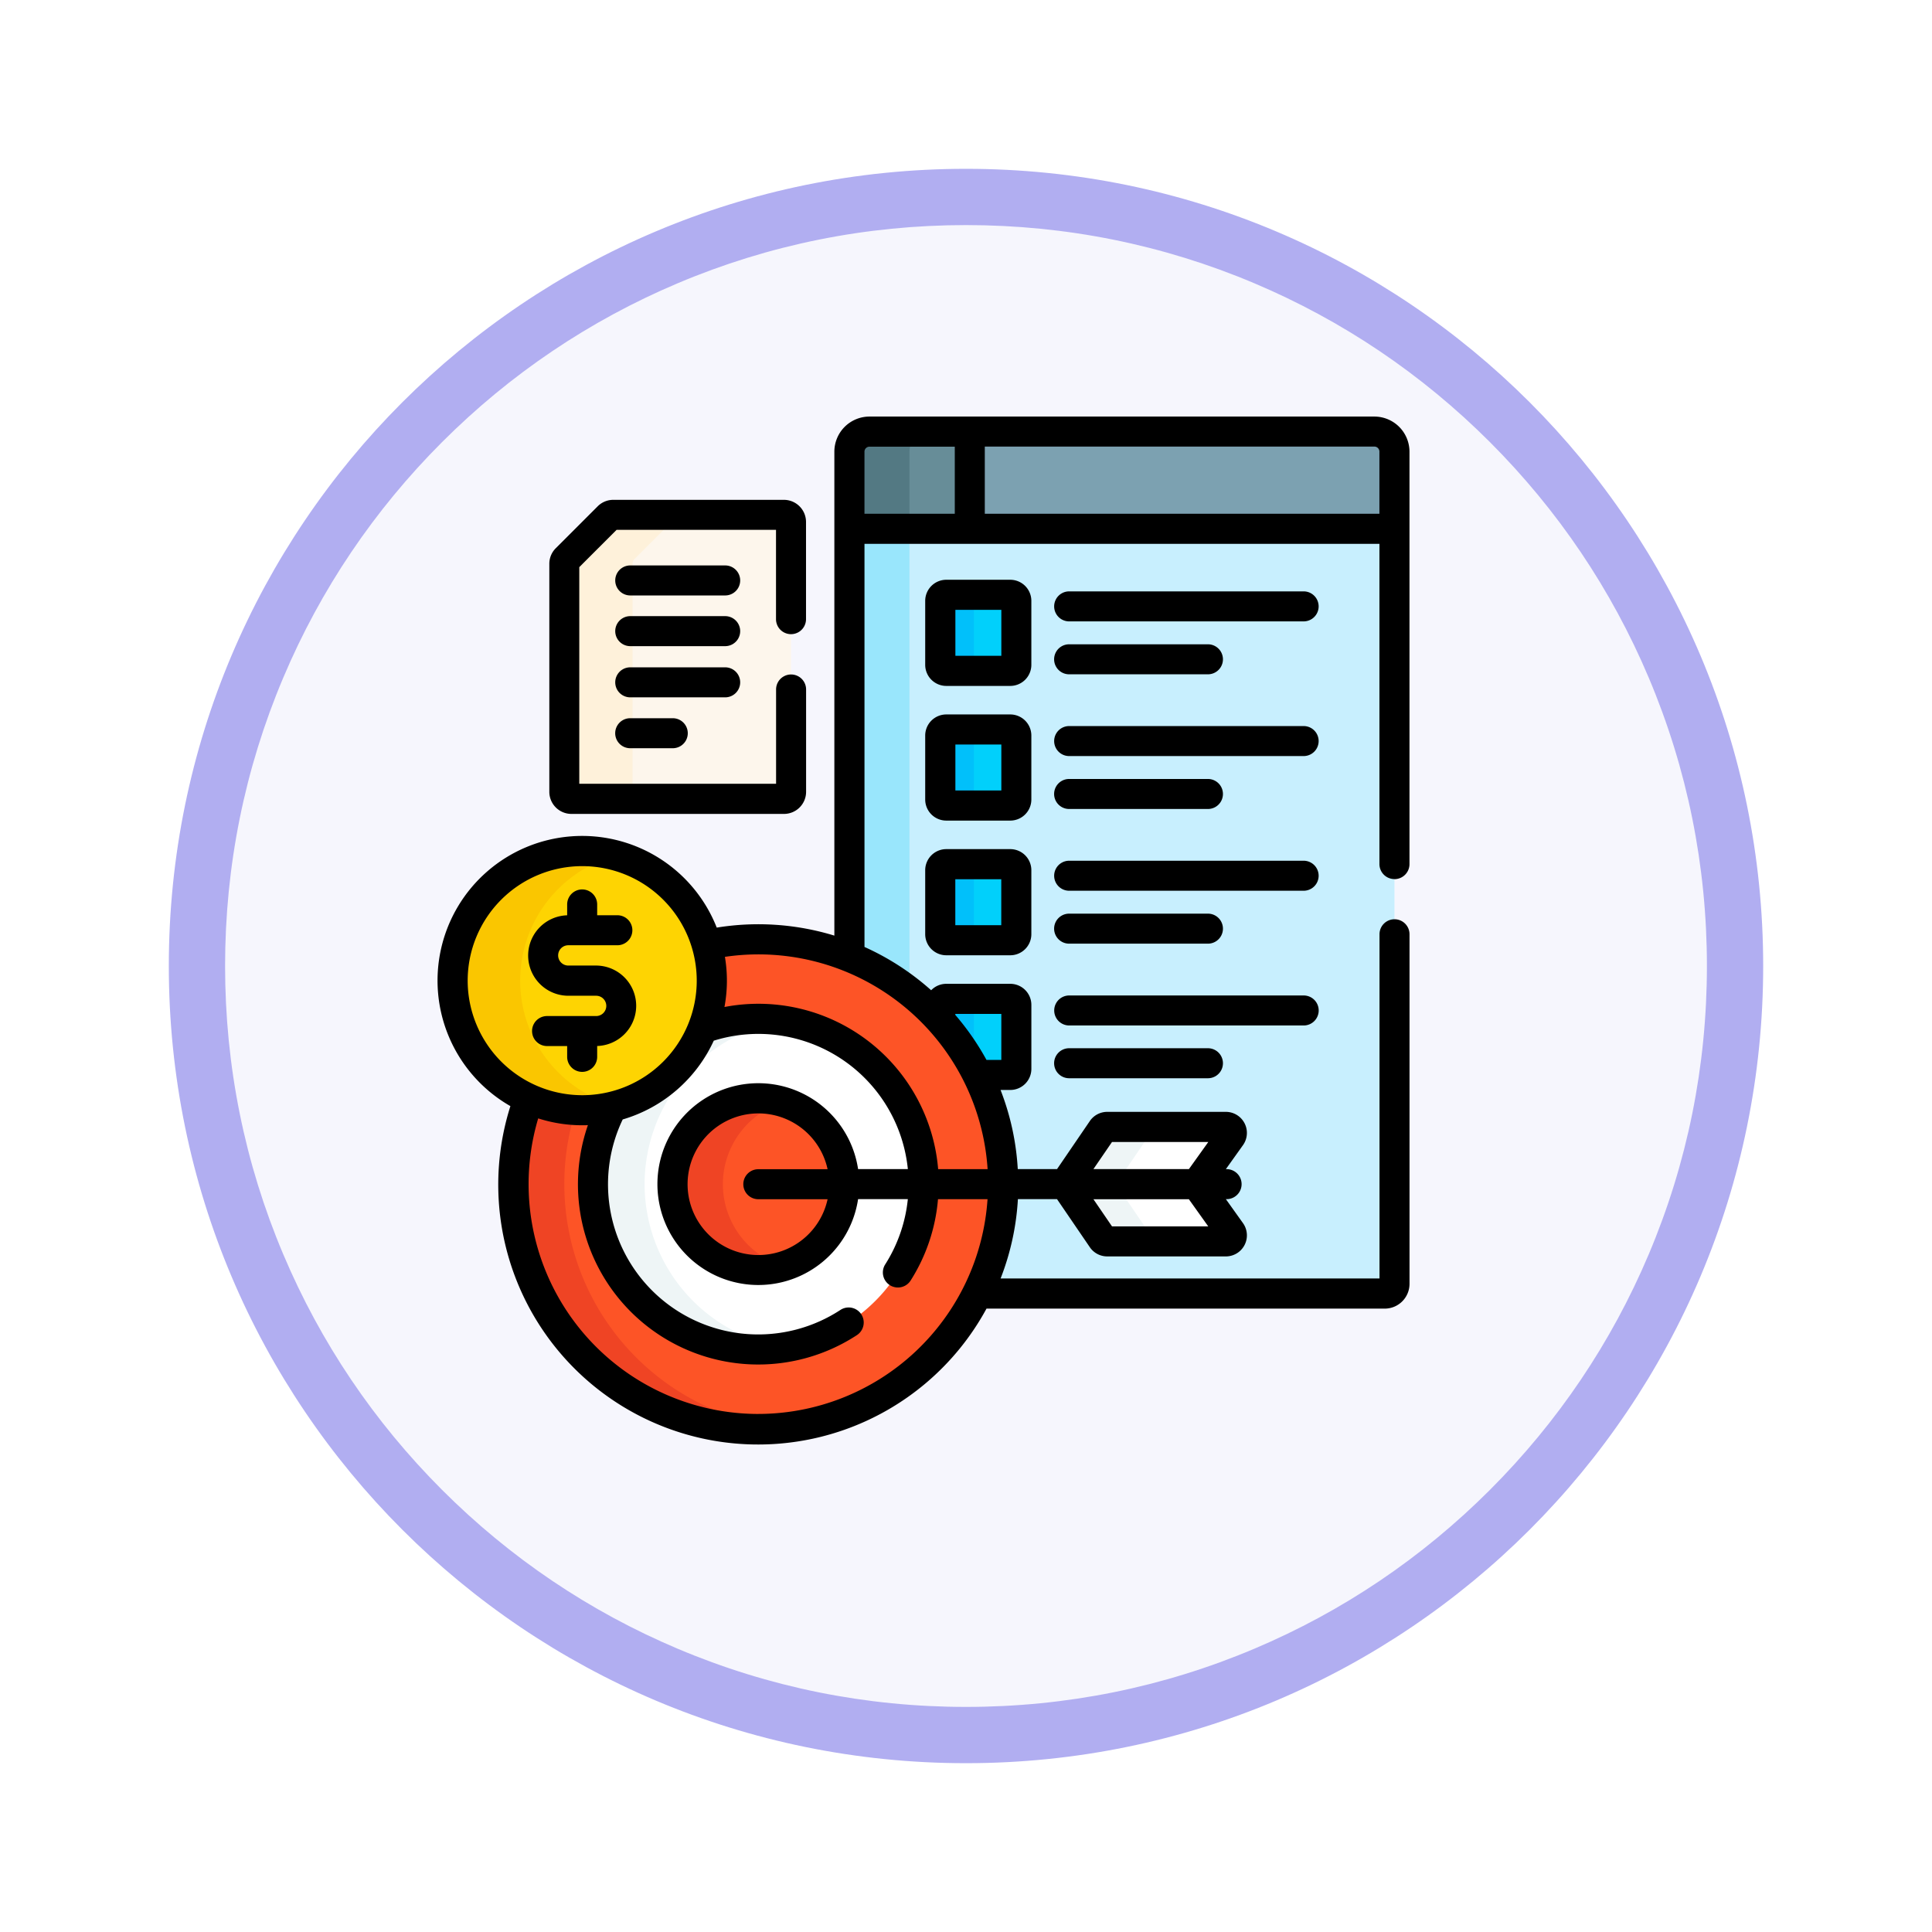 <svg xmlns="http://www.w3.org/2000/svg" xmlns:xlink="http://www.w3.org/1999/xlink" width="103" height="103" viewBox="0 0 103 103">
  <defs>
    <filter id="Trazado_982547" x="0" y="0" width="103" height="103" filterUnits="userSpaceOnUse">
      <feOffset dy="3" input="SourceAlpha"/>
      <feGaussianBlur stdDeviation="3" result="blur"/>
      <feFlood flood-opacity="0.161"/>
      <feComposite operator="in" in2="blur"/>
      <feComposite in="SourceGraphic"/>
    </filter>
  </defs>
  <g id="Grupo_1230412" data-name="Grupo 1230412" transform="translate(-171 -1858.792)">
    <g id="Grupo_1230141" data-name="Grupo 1230141" transform="translate(0 -1896.173)">
      <g id="Grupo_1227863" data-name="Grupo 1227863" transform="translate(-26.01 -717.035)">
        <g id="Grupo_1203964" data-name="Grupo 1203964" transform="translate(206.01 4478)">
          <g id="Grupo_1203625" data-name="Grupo 1203625" transform="translate(0)">
            <g id="Grupo_1178314" data-name="Grupo 1178314" transform="translate(0 0)">
              <g id="Grupo_1173988" data-name="Grupo 1173988">
                <g id="Grupo_1172010" data-name="Grupo 1172010">
                  <g id="Grupo_1171046" data-name="Grupo 1171046">
                    <g id="Grupo_1148525" data-name="Grupo 1148525">
                      <g transform="matrix(1, 0, 0, 1, -9, -6)" filter="url(#Trazado_982547)">
                        <g id="Trazado_982547-2" data-name="Trazado 982547" transform="translate(9 6)" fill="#f6f6fd">
                          <path d="M 42.5 83.5 C 36.964 83.5 31.595 82.416 26.541 80.279 C 21.659 78.214 17.274 75.257 13.509 71.491 C 9.743 67.726 6.786 63.341 4.721 58.459 C 2.584 53.405 1.5 48.036 1.5 42.5 C 1.5 36.964 2.584 31.595 4.721 26.541 C 6.786 21.659 9.743 17.274 13.509 13.509 C 17.274 9.743 21.659 6.786 26.541 4.721 C 31.595 2.584 36.964 1.5 42.5 1.5 C 48.036 1.5 53.405 2.584 58.459 4.721 C 63.341 6.786 67.726 9.743 71.491 13.509 C 75.257 17.274 78.214 21.659 80.279 26.541 C 82.416 31.595 83.5 36.964 83.5 42.5 C 83.5 48.036 82.416 53.405 80.279 58.459 C 78.214 63.341 75.257 67.726 71.491 71.491 C 67.726 75.257 63.341 78.214 58.459 80.279 C 53.405 82.416 48.036 83.5 42.5 83.5 Z" stroke="none"/>
                          <path d="M 42.5 3 C 37.166 3 31.994 4.044 27.126 6.103 C 22.422 8.092 18.198 10.941 14.569 14.569 C 10.941 18.198 8.092 22.422 6.103 27.126 C 4.044 31.994 3 37.166 3 42.5 C 3 47.834 4.044 53.006 6.103 57.874 C 8.092 62.578 10.941 66.802 14.569 70.431 C 18.198 74.059 22.422 76.908 27.126 78.897 C 31.994 80.956 37.166 82 42.5 82 C 47.834 82 53.006 80.956 57.874 78.897 C 62.578 76.908 66.802 74.059 70.431 70.431 C 74.059 66.802 76.908 62.578 78.897 57.874 C 80.956 53.006 82 47.834 82 42.5 C 82 37.166 80.956 31.994 78.897 27.126 C 76.908 22.422 74.059 18.198 70.431 14.569 C 66.802 10.941 62.578 8.092 57.874 6.103 C 53.006 4.044 47.834 3 42.5 3 M 42.5 0 C 65.972 0 85 19.028 85 42.5 C 85 65.972 65.972 85 42.5 85 C 19.028 85 0 65.972 0 42.5 C 0 19.028 19.028 0 42.5 0 Z" stroke="none" fill="#b1aef1"/>
                        </g>
                      </g>
                    </g>
                  </g>
                </g>
              </g>
            </g>
          </g>
        </g>
      </g>
    </g>
    <g id="objetivo_7_" data-name="objetivo (7)" transform="translate(180.493 1881)">
      <g id="Grupo_1230406" data-name="Grupo 1230406" transform="translate(14.637 0.802)">
        <g id="Grupo_1230395" data-name="Grupo 1230395" transform="translate(21.154)">
          <path id="Trazado_1181697" data-name="Trazado 1181697" d="M248.011,54.926H219.167l-.107.107v22.82A13.061,13.061,0,0,1,225.883,95.8H247.6a.518.518,0,0,0,.518-.518V55.033Z" transform="translate(-219.06 -49.852)" fill="#c8effe"/>
          <path id="Trazado_1181698" data-name="Trazado 1181698" d="M222.263,79.7V55.033l.107-.107h-3.2l-.107.107v22.82A13.043,13.043,0,0,1,222.263,79.7Z" transform="translate(-219.06 -49.852)" fill="#99e6fc"/>
          <g id="Grupo_1230381" data-name="Grupo 1230381" transform="translate(0)">
            <path id="Trazado_1181699" data-name="Trazado 1181699" d="M248.118,12.681H219.06V8.57a1.07,1.07,0,0,1,1.07-1.07h26.919a1.07,1.07,0,0,1,1.07,1.07Z" transform="translate(-219.06 -7.5)" fill="#7ca1b1"/>
          </g>
          <g id="Grupo_1230382" data-name="Grupo 1230382" transform="translate(0)">
            <path id="Trazado_1181700" data-name="Trazado 1181700" d="M220.13,7.5a1.07,1.07,0,0,0-1.07,1.07v4.111h6.42V7.5Z" transform="translate(-219.06 -7.5)" fill="#678d98"/>
          </g>
          <g id="Grupo_1230383" data-name="Grupo 1230383" transform="translate(0)">
            <path id="Trazado_1181701" data-name="Trazado 1181701" d="M223.333,7.5h-3.2a1.07,1.07,0,0,0-1.07,1.07v4.111h3.2V8.57A1.07,1.07,0,0,1,223.333,7.5Z" transform="translate(-219.06 -7.5)" fill="#537983"/>
          </g>
          <g id="Grupo_1230386" data-name="Grupo 1230386" transform="translate(4.843 8.701)">
            <g id="Grupo_1230384" data-name="Grupo 1230384">
              <path id="Trazado_1181702" data-name="Trazado 1181702" d="M268.062,92.879h-3.413a.321.321,0,0,1-.321-.321V89.145a.321.321,0,0,1,.321-.321h3.413a.321.321,0,0,1,.321.321v3.413A.321.321,0,0,1,268.062,92.879Z" transform="translate(-264.328 -88.824)" fill="#01d0fb"/>
            </g>
            <g id="Grupo_1230385" data-name="Grupo 1230385">
              <path id="Trazado_1181703" data-name="Trazado 1181703" d="M266.123,92.558V89.145a.321.321,0,0,1,.321-.321h-1.795a.321.321,0,0,0-.321.321v3.413a.321.321,0,0,0,.321.321h1.795A.321.321,0,0,1,266.123,92.558Z" transform="translate(-264.328 -88.824)" fill="#01c0fa"/>
            </g>
          </g>
          <g id="Grupo_1230389" data-name="Grupo 1230389" transform="translate(4.843 15.881)">
            <g id="Grupo_1230387" data-name="Grupo 1230387">
              <path id="Trazado_1181704" data-name="Trazado 1181704" d="M268.062,159.991h-3.413a.321.321,0,0,1-.321-.321v-3.413a.321.321,0,0,1,.321-.321h3.413a.321.321,0,0,1,.321.321v3.413A.321.321,0,0,1,268.062,159.991Z" transform="translate(-264.328 -155.936)" fill="#01d0fb"/>
            </g>
            <g id="Grupo_1230388" data-name="Grupo 1230388">
              <path id="Trazado_1181705" data-name="Trazado 1181705" d="M266.123,159.67v-3.413a.321.321,0,0,1,.321-.321h-1.795a.321.321,0,0,0-.321.321v3.413a.321.321,0,0,0,.321.321h1.795A.321.321,0,0,1,266.123,159.67Z" transform="translate(-264.328 -155.936)" fill="#01c0fa"/>
            </g>
          </g>
          <g id="Grupo_1230392" data-name="Grupo 1230392" transform="translate(4.843 23.061)">
            <g id="Grupo_1230390" data-name="Grupo 1230390">
              <path id="Trazado_1181706" data-name="Trazado 1181706" d="M268.062,227.1h-3.413a.321.321,0,0,1-.321-.321v-3.413a.321.321,0,0,1,.321-.321h3.413a.321.321,0,0,1,.321.321v3.413A.321.321,0,0,1,268.062,227.1Z" transform="translate(-264.328 -223.048)" fill="#01d0fb"/>
            </g>
            <g id="Grupo_1230391" data-name="Grupo 1230391">
              <path id="Trazado_1181707" data-name="Trazado 1181707" d="M266.123,226.782v-3.413a.321.321,0,0,1,.321-.321h-1.795a.321.321,0,0,0-.321.321v3.413a.321.321,0,0,0,.321.321h1.795A.321.321,0,0,1,266.123,226.782Z" transform="translate(-264.328 -223.048)" fill="#01c0fa"/>
            </g>
          </g>
          <g id="Grupo_1230394" data-name="Grupo 1230394" transform="translate(4.843 30.241)">
            <path id="Trazado_1181708" data-name="Trazado 1181708" d="M268.062,290.159h-3.413a.321.321,0,0,0-.321.321v.823a13.076,13.076,0,0,1,1.984,2.91h1.749a.321.321,0,0,0,.321-.321V290.48A.321.321,0,0,0,268.062,290.159Z" transform="translate(-264.328 -290.159)" fill="#01d0fb"/>
            <g id="Grupo_1230393" data-name="Grupo 1230393">
              <path id="Trazado_1181709" data-name="Trazado 1181709" d="M266.123,293.847V290.48a.321.321,0,0,1,.321-.321h-1.795a.321.321,0,0,0-.321.321v.823A13.1,13.1,0,0,1,266.123,293.847Z" transform="translate(-264.328 -290.159)" fill="#01c0fa"/>
            </g>
          </g>
        </g>
        <g id="Grupo_1230402" data-name="Grupo 1230402" transform="translate(3.245 27.067)">
          <path id="Trazado_1181710" data-name="Trazado 1181710" d="M64.715,260.489a13.1,13.1,0,0,0-2.75.291,6.908,6.908,0,0,1-9.485,8.206,13.055,13.055,0,1,0,12.235-8.5Z" transform="translate(-51.662 -260.489)" fill="#fd5426"/>
          <g id="Grupo_1230396" data-name="Grupo 1230396" transform="translate(0 8.498)">
            <path id="Trazado_1181711" data-name="Trazado 1181711" d="M54.371,344.471a13.045,13.045,0,0,1,.609-3.95,6.869,6.869,0,0,1-2.5-.605,13.06,13.06,0,0,0,12.235,17.609,13.18,13.18,0,0,0,1.355-.07A13.055,13.055,0,0,1,54.371,344.471Z" transform="translate(-51.661 -339.915)" fill="#ef4424"/>
          </g>
          <path id="Trazado_1181712" data-name="Trazado 1181712" d="M100.089,300.1a8.772,8.772,0,0,0-2.968.516,6.92,6.92,0,0,1-4.816,4.169,8.813,8.813,0,1,0,7.784-4.684Z" transform="translate(-87.036 -295.863)" fill="#fff"/>
          <path id="Trazado_1181713" data-name="Trazado 1181713" d="M94.026,308.916a8.829,8.829,0,0,1,7.439-8.707,8.8,8.8,0,0,0-4.344.407,6.92,6.92,0,0,1-4.816,4.169,8.813,8.813,0,0,0,9.16,12.838A8.828,8.828,0,0,1,94.026,308.916Z" transform="translate(-87.036 -295.863)" fill="#eef5f6"/>
          <g id="Grupo_1230397" data-name="Grupo 1230397" transform="translate(29.402 9.999)">
            <path id="Trazado_1181714" data-name="Trazado 1181714" d="M335.051,353.952h-6.323a.321.321,0,0,0-.265.14l-1.988,2.914,1.988,2.914a.321.321,0,0,0,.265.14h6.323a.321.321,0,0,0,.261-.507l-1.817-2.546,1.817-2.546A.321.321,0,0,0,335.051,353.952Z" transform="translate(-326.474 -353.952)" fill="#fff"/>
          </g>
          <g id="Grupo_1230398" data-name="Grupo 1230398" transform="translate(29.402 9.999)">
            <path id="Trazado_1181715" data-name="Trazado 1181715" d="M335.051,353.952h-6.323a.321.321,0,0,0-.265.14l-1.988,2.914,1.988,2.914a.321.321,0,0,0,.265.14h6.323a.321.321,0,0,0,.261-.507l-1.817-2.546,1.817-2.546A.321.321,0,0,0,335.051,353.952Z" transform="translate(-326.474 -353.952)" fill="#fff"/>
          </g>
          <g id="Grupo_1230399" data-name="Grupo 1230399" transform="translate(29.402 9.999)">
            <path id="Trazado_1181716" data-name="Trazado 1181716" d="M331.176,359.918,329.188,357l1.988-2.914a.321.321,0,0,1,.265-.14h-2.713a.321.321,0,0,0-.265.14L326.475,357l1.988,2.914a.321.321,0,0,0,.265.14h2.713A.321.321,0,0,1,331.176,359.918Z" transform="translate(-326.475 -353.951)" fill="#eef5f6"/>
          </g>
          <g id="Grupo_1230400" data-name="Grupo 1230400" transform="translate(8.476 8.476)">
            <circle id="Elipse_12888" data-name="Elipse 12888" cx="4.577" cy="4.577" r="4.577" fill="#fd5426"/>
          </g>
          <g id="Grupo_1230401" data-name="Grupo 1230401" transform="translate(8.476 8.476)">
            <path id="Trazado_1181717" data-name="Trazado 1181717" d="M133.573,344.291a4.585,4.585,0,0,1,3.234-4.375,4.577,4.577,0,1,0,0,8.751A4.585,4.585,0,0,1,133.573,344.291Z" transform="translate(-130.886 -339.714)" fill="#ef4424"/>
          </g>
        </g>
        <g id="Grupo_1230405" data-name="Grupo 1230405" transform="translate(0 22.361)">
          <g id="Grupo_1230403" data-name="Grupo 1230403">
            <circle id="Elipse_12889" data-name="Elipse 12889" cx="6.909" cy="6.909" r="6.909" fill="#fed402"/>
          </g>
          <g id="Grupo_1230404" data-name="Grupo 1230404" transform="translate(0)">
            <path id="Trazado_1181718" data-name="Trazado 1181718" d="M24.937,223.411a6.911,6.911,0,0,1,5.108-6.67,6.909,6.909,0,1,0,0,13.341A6.911,6.911,0,0,1,24.937,223.411Z" transform="translate(-21.335 -216.502)" fill="#fac600"/>
          </g>
        </g>
      </g>
      <g id="Grupo_1230410" data-name="Grupo 1230410" transform="translate(20.593 5.242)">
        <g id="Grupo_1230408" data-name="Grupo 1230408" transform="translate(0 0)">
          <g id="Grupo_1230407" data-name="Grupo 1230407">
            <path id="Trazado_1181719" data-name="Trazado 1181719" d="M79.343,49.11,77.11,51.343a.375.375,0,0,0-.11.265V63.764a.375.375,0,0,0,.375.375H88.712a.375.375,0,0,0,.375-.375V49.375A.375.375,0,0,0,88.712,49h-9.1a.375.375,0,0,0-.265.11Z" transform="translate(-77 -49)" fill="#fdf6ec"/>
          </g>
        </g>
        <g id="Grupo_1230409" data-name="Grupo 1230409">
          <path id="Trazado_1181720" data-name="Trazado 1181720" d="M80.638,63.764V51.609a.376.376,0,0,1,.11-.265l2.233-2.233a.375.375,0,0,1,.265-.11H79.609a.376.376,0,0,0-.265.11L77.11,51.343a.375.375,0,0,0-.11.265V63.763a.375.375,0,0,0,.375.375h3.638A.375.375,0,0,1,80.638,63.764Z" transform="translate(-77 -49)" fill="#fef1da"/>
        </g>
      </g>
      <g id="Grupo_1230411" data-name="Grupo 1230411" transform="translate(13.835)">
        <path id="Trazado_1181721" data-name="Trazado 1181721" d="M64.85,24.661a.8.8,0,0,0,.8-.8V1.872A1.874,1.874,0,0,0,63.78,0H36.861a1.874,1.874,0,0,0-1.872,1.872v25.8a13.861,13.861,0,0,0-6.271-.427,7.71,7.71,0,1,0-11,9.517A13.854,13.854,0,0,0,43.1,47.558H64.332a1.322,1.322,0,0,0,1.32-1.32V27.6a.8.8,0,1,0-1.6,0v18.35h-20.2a13.758,13.758,0,0,0,.922-4.228H46.86l1.749,2.563a1.122,1.122,0,0,0,.928.49H55.86A1.123,1.123,0,0,0,56.774,43l-.912-1.278H55.9a.8.8,0,0,0,0-1.6h-.039l.912-1.278a1.123,1.123,0,0,0-.914-1.776H49.537a1.123,1.123,0,0,0-.928.49L46.86,40.12H44.767a13.76,13.76,0,0,0-.918-4.219h.52a1.125,1.125,0,0,0,1.123-1.123V31.365a1.125,1.125,0,0,0-1.123-1.123H40.956a1.119,1.119,0,0,0-.806.343,13.9,13.9,0,0,0-3.555-2.308V6.786H64.048V23.858a.8.8,0,0,0,.8.8ZM49.791,43.174,48.8,41.725h5.088l1.034,1.449Zm0-4.5h5.134L53.891,40.12H48.8Zm-34.351-8.6a6.106,6.106,0,1,1,6.106,6.106A6.113,6.113,0,0,1,15.44,30.072Zm15.5,23.1A12.253,12.253,0,0,1,19.2,37.416a7.68,7.68,0,0,0,2.35.367c.1,0,.2,0,.3-.008A9.612,9.612,0,0,0,36.192,48.97a.8.8,0,1,0-.88-1.342A8.007,8.007,0,0,1,23.705,37.473a7.745,7.745,0,0,0,4.855-4.2A8.01,8.01,0,0,1,38.907,40.12H36.254a5.379,5.379,0,1,0,0,1.6h2.652A7.974,7.974,0,0,1,37.7,45.2a.8.8,0,0,0,1.355.86,9.574,9.574,0,0,0,1.459-4.337h2.641A12.266,12.266,0,0,1,30.935,53.173Zm0-11.448h3.688a3.775,3.775,0,1,1,0-1.6H30.935a.8.8,0,0,0,0,1.6Zm10.5-9.879h2.45V34.3H43.1a13.919,13.919,0,0,0-1.663-2.4v-.049Zm1.722,8.274h-2.64a9.614,9.614,0,0,0-11.392-8.643,7.627,7.627,0,0,0,.024-2.674A12.245,12.245,0,0,1,43.159,40.12ZM41.409,5.181H36.594V1.872a.268.268,0,0,1,.267-.267h4.548V5.181Zm1.6,0V1.6H63.78a.268.268,0,0,1,.267.267V5.181Z" transform="translate(-13.835)"/>
        <path id="Trazado_1181722" data-name="Trazado 1181722" d="M334.348,87.114h-12.5a.8.8,0,1,0,0,1.6h12.5a.8.8,0,1,0,0-1.6Z" transform="translate(-288.176 -77.794)"/>
        <path id="Trazado_1181723" data-name="Trazado 1181723" d="M321.846,115.037h7.4a.8.8,0,1,0,0-1.6h-7.4a.8.8,0,1,0,0,1.6Z" transform="translate(-288.176 -101.296)"/>
        <path id="Trazado_1181724" data-name="Trazado 1181724" d="M334.348,154.226h-12.5a.8.8,0,1,0,0,1.6h12.5a.8.8,0,1,0,0-1.6Z" transform="translate(-288.176 -137.726)"/>
        <path id="Trazado_1181725" data-name="Trazado 1181725" d="M321.846,182.149h7.4a.8.8,0,1,0,0-1.6h-7.4a.8.8,0,1,0,0,1.6Z" transform="translate(-288.176 -161.228)"/>
        <path id="Trazado_1181726" data-name="Trazado 1181726" d="M334.348,221.337h-12.5a.8.8,0,1,0,0,1.6h12.5a.8.8,0,1,0,0-1.6Z" transform="translate(-288.176 -197.657)"/>
        <path id="Trazado_1181727" data-name="Trazado 1181727" d="M321.846,249.261h7.4a.8.8,0,1,0,0-1.6h-7.4a.8.8,0,1,0,0,1.6Z" transform="translate(-288.176 -221.16)"/>
        <path id="Trazado_1181728" data-name="Trazado 1181728" d="M262.487,82.447a1.125,1.125,0,0,0-1.123-1.123h-3.413a1.125,1.125,0,0,0-1.123,1.123V85.86a1.125,1.125,0,0,0,1.123,1.123h3.413a1.125,1.125,0,0,0,1.123-1.123Zm-1.6,2.931h-2.45v-2.45h2.45Z" transform="translate(-230.831 -72.623)"/>
        <path id="Trazado_1181729" data-name="Trazado 1181729" d="M262.487,149.559a1.125,1.125,0,0,0-1.123-1.123h-3.413a1.125,1.125,0,0,0-1.123,1.123v3.413a1.125,1.125,0,0,0,1.123,1.123h3.413a1.125,1.125,0,0,0,1.123-1.123Zm-1.6,2.931h-2.45v-2.45h2.45Z" transform="translate(-230.831 -132.555)"/>
        <path id="Trazado_1181730" data-name="Trazado 1181730" d="M261.364,215.547h-3.413a1.125,1.125,0,0,0-1.123,1.123v3.413a1.125,1.125,0,0,0,1.123,1.123h3.413a1.125,1.125,0,0,0,1.123-1.123V216.67A1.125,1.125,0,0,0,261.364,215.547Zm-.481,4.055h-2.45v-2.45h2.45Z" transform="translate(-230.831 -192.486)"/>
        <path id="Trazado_1181731" data-name="Trazado 1181731" d="M335.151,289.251a.8.8,0,0,0-.8-.8h-12.5a.8.8,0,1,0,0,1.6h12.5A.8.8,0,0,0,335.151,289.251Z" transform="translate(-288.176 -257.588)"/>
        <path id="Trazado_1181732" data-name="Trazado 1181732" d="M321.846,314.768a.8.8,0,1,0,0,1.6h7.4a.8.8,0,1,0,0-1.6Z" transform="translate(-288.176 -281.092)"/>
        <path id="Trazado_1181733" data-name="Trazado 1181733" d="M62.6,244.507v-.58a2.145,2.145,0,0,0-.06-4.289H61.06a.541.541,0,0,1,0-1.082h2.616a.8.8,0,0,0,0-1.6H62.6v-.576a.8.8,0,1,0-1.6,0v.579a2.145,2.145,0,0,0,.06,4.289h1.485a.541.541,0,0,1,0,1.082H59.928a.8.8,0,1,0,0,1.6H61v.576a.8.8,0,0,0,1.6,0Z" transform="translate(-54.091 -210.37)"/>
        <path id="Trazado_1181734" data-name="Trazado 1181734" d="M70.678,58.244H82.014a1.179,1.179,0,0,0,1.178-1.178V51.61a.8.8,0,1,0-1.6,0v5.028H71.1V45.088L73.088,43.1h8.5v4.761a.8.8,0,0,0,1.6,0V42.678A1.179,1.179,0,0,0,82.014,41.5h-9.1a1.171,1.171,0,0,0-.833.345l-2.233,2.233a1.17,1.17,0,0,0-.345.833V57.066A1.179,1.179,0,0,0,70.678,58.244Z" transform="translate(-63.545 -37.06)"/>
        <path id="Trazado_1181735" data-name="Trazado 1181735" d="M108.2,74.185h-5.061a.8.8,0,0,0,0,1.6H108.2a.8.8,0,1,0,0-1.6Z" transform="translate(-92.867 -66.248)"/>
        <path id="Trazado_1181736" data-name="Trazado 1181736" d="M108.2,99.448h-5.061a.8.8,0,0,0,0,1.6H108.2a.8.8,0,1,0,0-1.6Z" transform="translate(-92.867 -88.808)"/>
        <path id="Trazado_1181737" data-name="Trazado 1181737" d="M109,125.74a.8.8,0,0,0-.8-.8h-5.061a.8.8,0,0,0,0,1.6H108.2A.8.8,0,0,0,109,125.74Z" transform="translate(-92.867 -111.571)"/>
        <path id="Trazado_1181738" data-name="Trazado 1181738" d="M103.137,150.315a.8.8,0,1,0,0,1.6h2.269a.8.8,0,1,0,0-1.6Z" transform="translate(-92.867 -134.233)"/>
      </g>
    </g>
  </g>
</svg>
